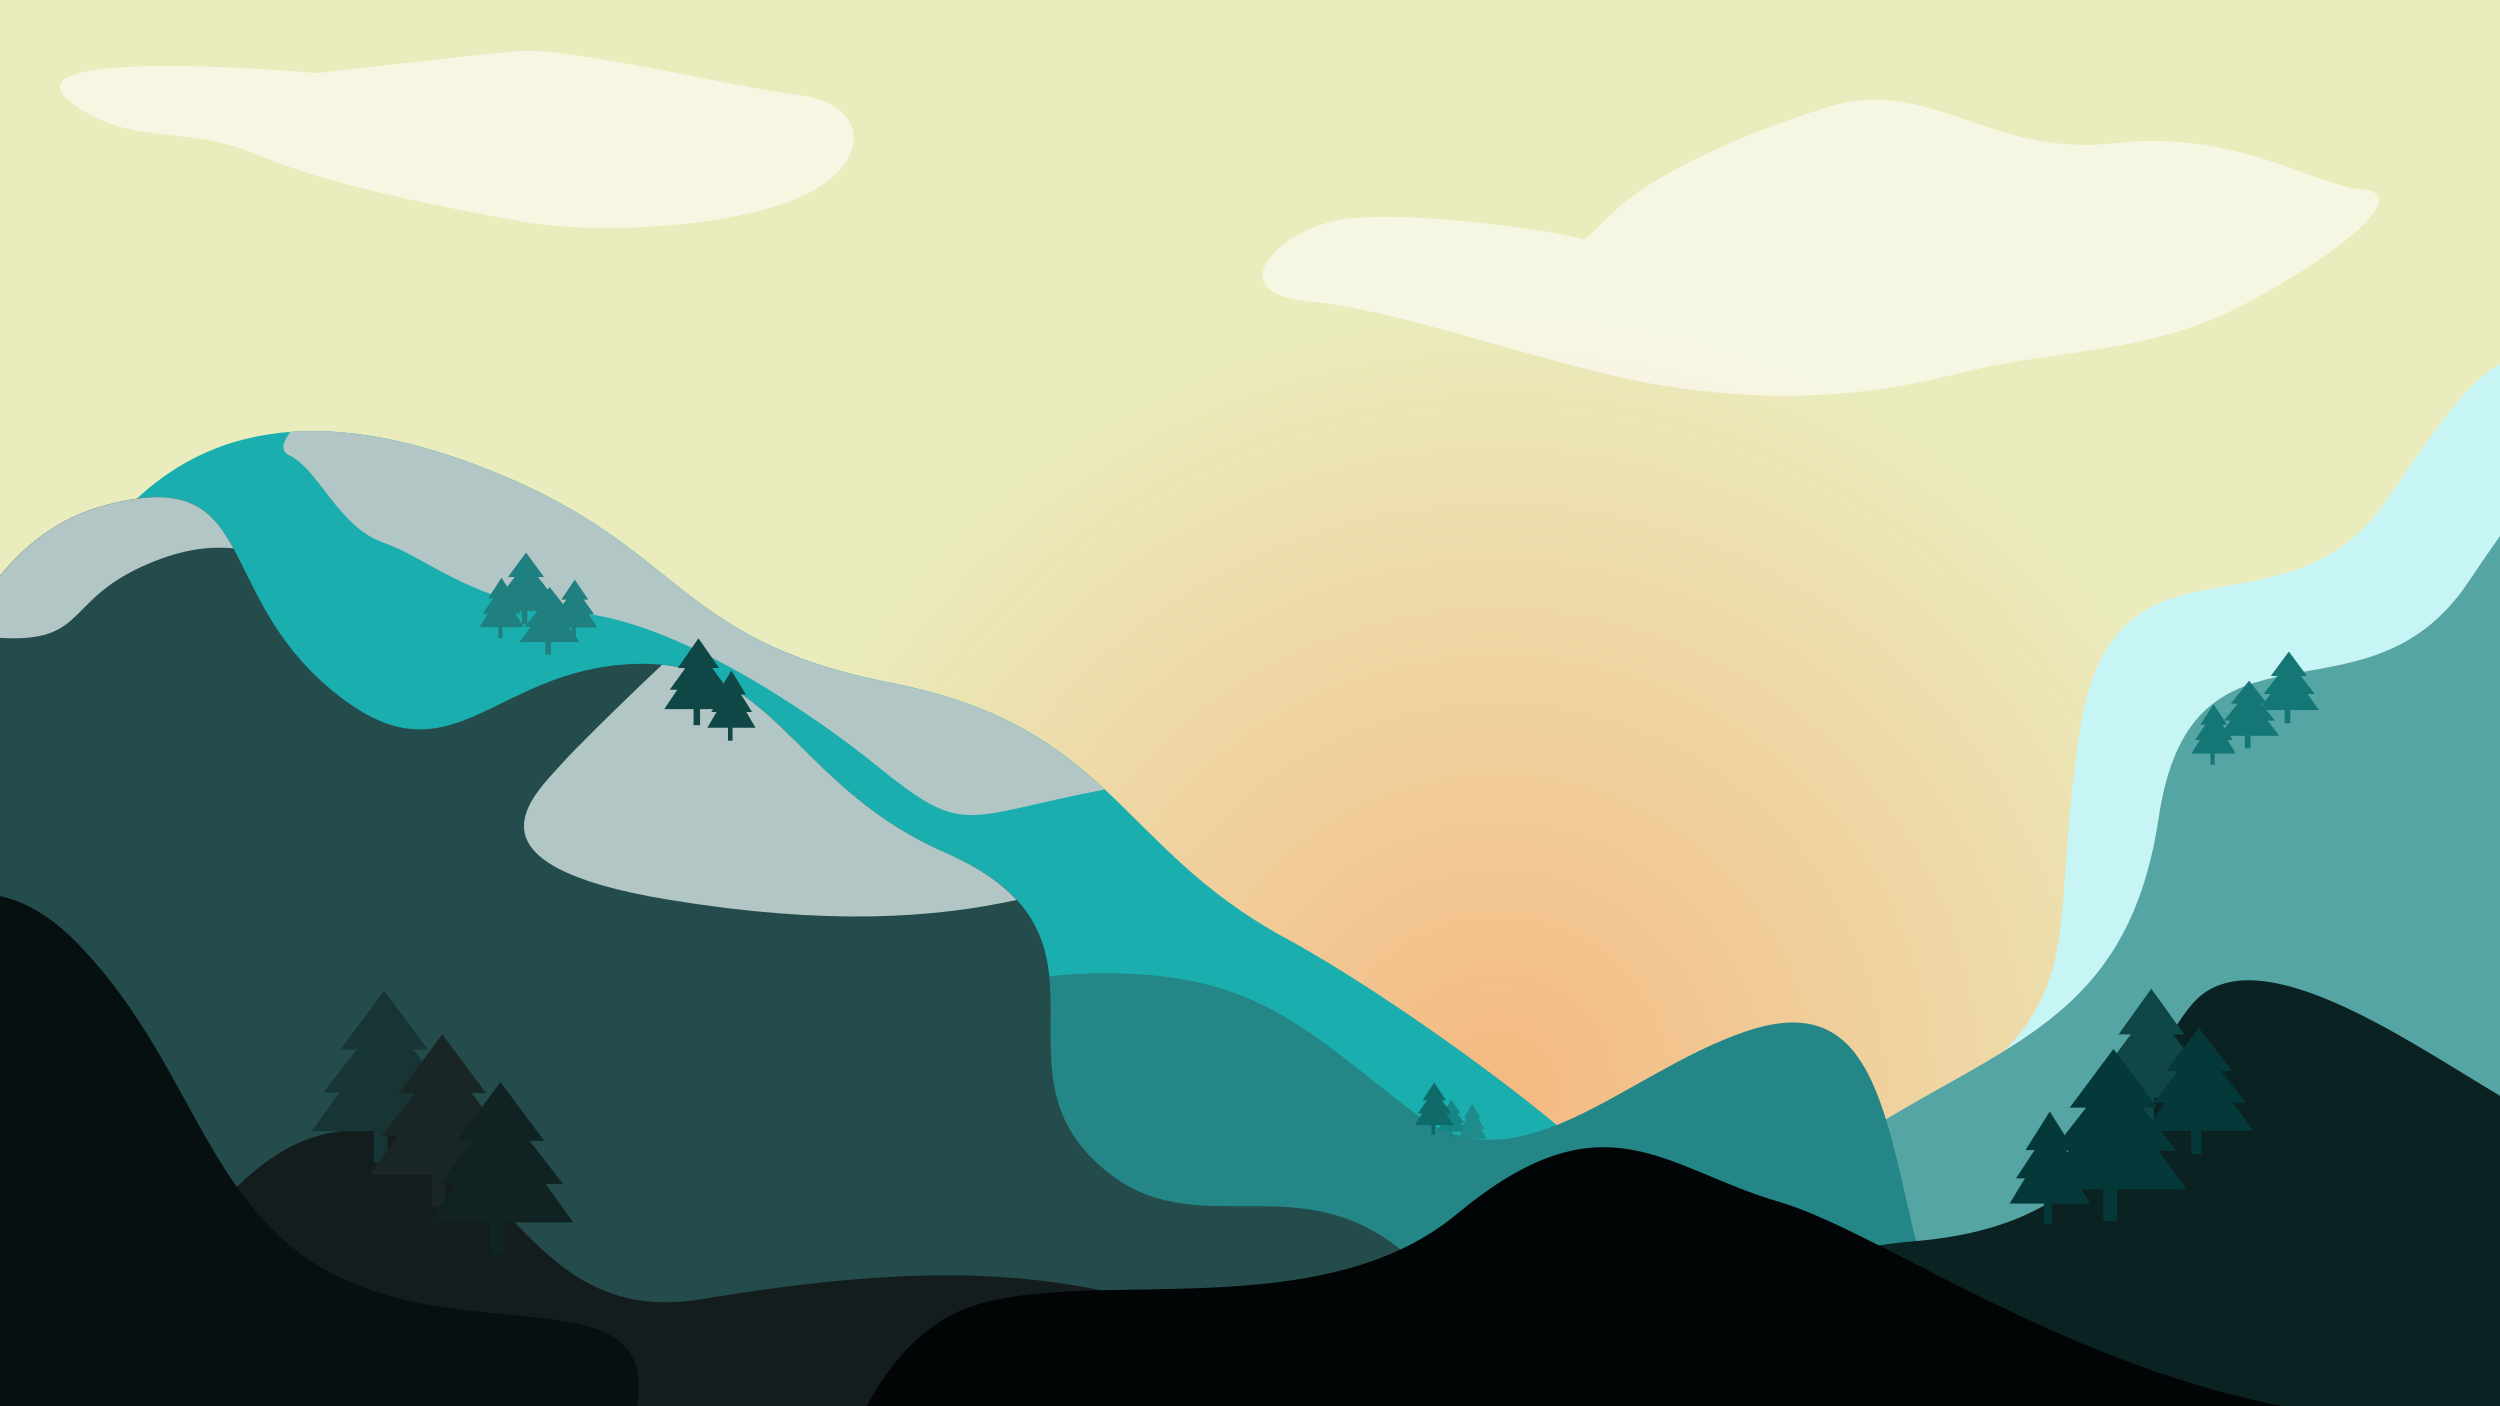 <?xml version='1.0' encoding='utf-8'?>
<svg xmlns="http://www.w3.org/2000/svg" height="100%" stroke-miterlimit="10" style="fill-rule:nonzero;clip-rule:evenodd;stroke-linecap:round;stroke-linejoin:round;" version="1.1" viewBox="0 0 1920 1080" width="100%"><rect x="0" y="0" width="1920" height="1080" fill="#808080" stroke="none"/>  <defs> <radialGradient cx="1152.27" cy="846.338" gradientTransform="matrix(1 0 0 1 -2.007 -8.16)" gradientUnits="userSpaceOnUse" id="RadialGradient" r="612.095"> <stop offset="0" stop-color="#f5b881"/> <stop offset="0.998" stop-color="#eaecbd"/> </radialGradient> </defs> <clipPath id="ArtboardFrame"> <rect height="1080" width="1920" x="0" y="0"/> </clipPath> <g clip-path="url(#ArtboardFrame)" id="Layer-1"> <path d="M6.897-8.575L1913.1-8.575C1918.02-8.575 1922.01-4.478 1922.01 0.576L1922.01 1079.42C1922.01 1084.48 1918.02 1088.57 1913.1 1088.57L6.897 1088.57C1.98 1088.57-2.007 1084.48-2.007 1079.42L-2.007 0.576C-2.007-4.478 1.98-8.575 6.897-8.575Z" fill="url(#RadialGradient)" fill-rule="evenodd" opacity="1" stroke="none"/> </g> <g clip-path="url(#ArtboardFrame)" id="Mountains"> <g opacity="1"> <path d="M1994.34 255.219C1992.31 255.13 1990.11 255.509 1987.72 256.406C1911.19 285.105 1917.27 258.969 1834.66 381.812C1754.94 500.357 1622.6 391.933 1597.09 562.531C1571.58 733.13 1609.86 761.838 1482.31 855.906C1312.64 981.04 1230.38 991.421 1145.88 1034.47C979.303 1119.33 995.602 1159.85 1092.75 1176C1109.86 1155.9 1146.05 1130.97 1206.66 1100.09C1291.16 1057.05 1373.39 1046.67 1543.06 921.531C1670.61 827.463 1632.33 798.755 1657.84 628.156C1683.35 457.558 1815.69 565.982 1895.41 447.438C1963.35 346.406 1971.9 345.964 2015.16 333.094C2015.81 286.765 2010.5 255.926 1994.34 255.219Z" fill="#c7f4f4" fill-rule="evenodd" opacity="1" stroke="none"/> <path d="M2015.16 333.094C1971.9 345.964 1963.35 346.406 1895.41 447.438C1815.69 565.982 1683.35 457.558 1657.84 628.156C1632.33 798.755 1520.46 802.266 1392.91 896.334C1223.24 1021.47 1291.16 1057.05 1206.66 1100.09C1146.05 1130.97 1109.86 1155.9 1092.75 1176C1292 1209.13 1831.47 1139.72 1831.47 1139.72C1831.47 1139.72 1981.35 1174.77 1976.56 1133.31C1971.78 1091.86 2002.07 827.209 1978.16 773C1960.92 733.921 2013.26 467.843 2015.16 333.094Z" fill="#55a5a5" fill-rule="evenodd" opacity="1" stroke="none"/> </g> <path d="M23.446 659.998C120.703 628.111 76.06 757.256 165.345 829.003C254.631 900.75 254.631 939.015 371.02 939.015C487.41 939.015 525.675 894.372 606.988 832.191C688.302 770.011 1128.35 884.603 1222.42 916.491C1316.49 948.378 1101.77 782.667 987.104 720.382C857.96 650.23 854.117 557.756 683.519 524.274C512.92 490.792 526.411 416.073 361.454 355.472C74.466 250.04 39.389 518.93 4.313 541.252C-30.763 563.573-73.812 691.886 23.446 659.998Z" fill="#1baeae" fill-rule="evenodd" opacity="1" stroke="none"/> <path d="M502.12 1026.5C599.378 1058.39 554.735 929.246 644.02 857.499C733.305 785.752 733.305 747.487 849.695 747.487C966.085 747.487 1004.35 792.129 1085.66 854.31C1166.98 916.491 1246.7 824.017 1340.76 792.129C1434.83 760.242 1445.99 844.744 1469.91 946.784C1493.82 1048.82 1548.03 989.832 1602.24 1021.72C1687.45 1071.84 1721.82 1149.27 1646.88 1256.09C1571.95 1362.92 1350.33 1244.93 1179.73 1278.41C1009.13 1311.9 1015.51 1342.19 840.129 1331.03C664.747 1319.87 612.133 1259.28 514.875 1267.25C417.618 1275.23 277.313 1337.41 242.237 1315.09C207.16 1292.76 267.747 1170 320.361 1112.6C372.976 1055.2 404.863 994.615 502.12 1026.5Z" fill="#248686" fill-rule="evenodd" opacity="1" stroke="none"/> <path d="M-58.772 584.749C-58.772 584.749-38.17 419.646 80.904 388.007C199.979 356.367 161.917 452.437 254.104 529.523C346.291 606.609 375.623 514.566 485.968 509.964C596.312 505.362 607.486 603.158 726.212 654.932C875.371 719.978 749.957 824.062 853.318 902.298C925.904 957.241 1006.96 887.341 1092.17 974.782C1148.54 1032.63 1259.78 1140.46 1175.97 1231.35C1092.17 1322.25 974.837 1141.61 818.399 1229.05C661.96 1316.49 491.555 1287.73 349.084 1292.33C206.614 1296.93 103.253 1334.9-18.266 1268.17C-139.785 1201.44-164.927 1122.05-178.895 1027.71C-192.862 933.363-195.656 837.868-181.688 780.341C-167.72 722.814-58.772 584.749-58.772 584.749Z" fill="#244c4c" fill-rule="evenodd" opacity="1" stroke="none"/> <path d="M118.75 381.844C108.215 382.094 95.791 384.045 80.906 388C26.455 402.469-7.255 444.827-27.969 486.562C-25.574 486.967-23.349 487.481-20.844 487.812C72.501 500.172 42.671 462.643 114.938 432.531C141.035 421.657 160.693 419.456 179.25 421.094C166.166 397.152 151.747 381.059 118.75 381.844Z" fill="#b2c6c6" fill-rule="evenodd" opacity="1" stroke="none"/> <path d="M63.305 1131.73C63.305 1131.73 136.647 881.415 262.602 868.659C388.558 855.904 394.936 1021.72 538.43 997.804C681.924 973.889 774.398 973.889 862.089 994.615C949.78 1015.34 972.101 1138.11 943.402 1171.59C914.704 1205.07 728.161 1238.56 589.45 1248.12C450.739 1257.69 233.904 1254.5 176.506 1228.99C119.108 1203.48 63.305 1131.73 63.305 1131.73Z" fill="#141d1d" fill-rule="evenodd" opacity="1" stroke="none"/> <path d="M-123.237 753.864C-104.105 736.326-30.763 629.503 61.711 726.76C154.185 824.017 158.968 940.407 273.763 986.644C388.558 1032.88 525.675 977.077 482.627 1106.22C439.579 1235.37 437.984 1276.82 273.763 1291.17C109.542 1305.52-80.189 1235.37-155.125 1174.78C-230.061 1114.19-142.37 771.402-123.237 753.864Z" fill="#071010" fill-rule="evenodd" opacity="1" stroke="none"/> <path d="M1295.76 1107.82C1295.76 1107.82 1263.13 970.658 1471.14 953.162C1641.74 938.812 1636.96 822.422 1684.79 769.808C1732.62 717.193 1849.85 800.101 1920 841.555C1990.15 883.009 1933.51 1016.94 2005.26 1111.01C2077.01 1205.07 1713.49 1249.72 1600.29 1287.98C1487.09 1326.25 1295.76 1107.82 1295.76 1107.82Z" fill="#0b2222" fill-rule="evenodd" opacity="1" stroke="none"/> <path d="M630.904 1190.72C630.904 1190.72 645.253 1059.98 726.567 1012.15C807.88 964.322 1005.58 1026.5 1118.78 932.435C1231.99 838.366 1278.22 897.358 1365.91 922.868C1453.6 948.378 1628.99 1082.31 1841.04 1090.28C1984.23 1095.66 1271.84 1273.63 1239.96 1273.63C1208.07 1273.63 630.904 1190.72 630.904 1190.72Z" fill="#010505" fill-rule="evenodd" opacity="1" stroke="none"/> <path d="M508.469 510.562C471.494 545.36 440.437 576.478 431.75 586.188C408.903 611.723 349.755 664.152 513.719 691.031C635.745 711.036 717.543 704.977 780.781 691.156C768.823 678.174 751.553 665.985 726.219 654.938C616.12 606.925 598.444 519.367 508.469 510.562Z" fill="#b2c6c6" fill-rule="evenodd" opacity="1" stroke="none"/> <path d="M244.406 331.094C236.95 330.968 229.828 331.262 222.875 331.781C217.057 339.65 215.224 346.423 222.094 349.656C244.941 360.408 259.713 404.748 294.656 416.844C329.599 428.94 361.868 463.223 443.844 470.625C525.819 478.027 635.511 557.365 670.969 586.188C741.703 643.685 736.826 627.847 848.375 606.344C810.523 571.218 767.045 540.672 683.531 524.281C512.933 490.799 526.426 416.07 361.469 355.469C316.627 338.995 277.909 331.659 244.406 331.094Z" fill="#b2c6c6" fill-rule="evenodd" opacity="1" stroke="none"/> </g> <g id="Trees"> <g opacity="1"> <path d="M287.108 839.092L297.71 839.092L297.71 893.118L287.108 893.118L287.108 839.092Z" fill="#183535" fill-rule="evenodd" opacity="1" stroke="none"/> <g opacity="1"> <path d="M295.138 790.963L267.239 829.828L239.341 868.693L295.138 868.693L350.935 868.693L323.036 829.828L295.138 790.963Z" fill="#183535" fill-rule="evenodd" opacity="1" stroke="none"/> <path d="M295.691 778.056L271.965 808.592L248.239 839.128L295.691 839.128L343.142 839.128L319.416 808.592L295.691 778.056Z" fill="#183535" fill-rule="evenodd" opacity="1" stroke="none"/> <path d="M295.045 760.919L278.215 783.486L261.385 806.053L295.045 806.053L328.705 806.053L311.875 783.486L295.045 760.919Z" fill="#183535" fill-rule="evenodd" opacity="1" stroke="none"/> </g> </g> <g opacity="1"> <path d="M331.75 872.574L342.352 872.574L342.352 926.6L331.75 926.6L331.75 872.574Z" fill="#1a2626" fill-rule="evenodd" opacity="1" stroke="none"/> <g opacity="1"> <path d="M339.78 824.445L311.882 863.31L283.983 902.175L339.78 902.175L395.577 902.175L367.679 863.31L339.78 824.445Z" fill="#1a2626" fill-rule="evenodd" opacity="1" stroke="none"/> <path d="M340.333 811.538L316.608 842.074L292.882 872.61L340.333 872.61L387.785 872.61L364.059 842.074L340.333 811.538Z" fill="#1a2626" fill-rule="evenodd" opacity="1" stroke="none"/> <path d="M339.687 794.401L322.857 816.968L306.028 839.535L339.687 839.535L373.347 839.535L356.517 816.968L339.687 794.401Z" fill="#1a2626" fill-rule="evenodd" opacity="1" stroke="none"/> </g> </g> <g opacity="1"> <path d="M376.393 909.244L386.995 909.244L386.995 963.271L376.393 963.271L376.393 909.244Z" fill="#102222" fill-rule="evenodd" opacity="1" stroke="none"/> <g opacity="1"> <path d="M384.423 861.115L356.524 899.98L328.626 938.845L384.423 938.845L440.22 938.845L412.321 899.98L384.423 861.115Z" fill="#102222" fill-rule="evenodd" opacity="1" stroke="none"/> <path d="M384.976 848.209L361.25 878.745L337.524 909.281L384.976 909.281L432.427 909.281L408.702 878.745L384.976 848.209Z" fill="#102222" fill-rule="evenodd" opacity="1" stroke="none"/> <path d="M384.33 831.071L367.5 853.639L350.67 876.206L384.33 876.206L417.99 876.206L401.16 853.639L384.33 831.071Z" fill="#102222" fill-rule="evenodd" opacity="1" stroke="none"/> </g> </g> <g opacity="1"> <g opacity="1"> <path d="M1646.28 820.139L1654.22 820.139L1654.22 862.17L1646.28 862.17L1646.28 820.139Z" fill="#0f4747" fill-rule="evenodd" opacity="1" stroke="none"/> <g opacity="1"> <path d="M1652.29 782.697L1631.4 812.932L1610.51 843.168L1652.29 843.168L1694.07 843.168L1673.18 812.932L1652.29 782.697Z" fill="#0f4747" fill-rule="evenodd" opacity="1" stroke="none"/> <path d="M1652.7 772.657L1634.94 796.412L1617.17 820.168L1652.7 820.168L1688.24 820.168L1670.47 796.412L1652.7 772.657Z" fill="#0f4747" fill-rule="evenodd" opacity="1" stroke="none"/> <path d="M1652.22 759.324L1639.62 776.881L1627.01 794.437L1652.22 794.437L1677.43 794.437L1664.82 776.881L1652.22 759.324Z" fill="#0f4747" fill-rule="evenodd" opacity="1" stroke="none"/> </g> </g> <g opacity="1"> <path d="M1682.77 846.747L1690.74 846.747L1690.74 886.345L1682.77 886.345L1682.77 846.747Z" fill="#053939" fill-rule="evenodd" opacity="1" stroke="none"/> <g opacity="1"> <path d="M1688.8 811.471L1667.83 839.957L1646.87 868.442L1688.8 868.442L1730.74 868.442L1709.77 839.957L1688.8 811.471Z" fill="#053939" fill-rule="evenodd" opacity="1" stroke="none"/> <path d="M1689.22 802.012L1671.39 824.393L1653.55 846.774L1689.22 846.774L1724.88 846.774L1707.05 824.393L1689.22 802.012Z" fill="#053939" fill-rule="evenodd" opacity="1" stroke="none"/> <path d="M1688.73 789.451L1676.08 805.991L1663.43 822.532L1688.73 822.532L1714.03 822.532L1701.38 805.991L1688.73 789.451Z" fill="#053939" fill-rule="evenodd" opacity="1" stroke="none"/> </g> </g> <g opacity="1"> <path d="M1569.82 904.93L1575.69 904.93L1575.69 940.389L1569.82 940.389L1569.82 904.93Z" fill="#053939" fill-rule="evenodd" opacity="1" stroke="none"/> <g opacity="1"> <path d="M1574.27 873.343L1558.82 898.85L1543.37 924.358L1574.27 924.358L1605.17 924.358L1589.72 898.85L1574.27 873.343Z" fill="#053939" fill-rule="evenodd" opacity="1" stroke="none"/> <path d="M1574.58 864.872L1561.44 884.914L1548.3 904.955L1574.58 904.955L1600.85 904.955L1587.71 884.914L1574.58 864.872Z" fill="#053939" fill-rule="evenodd" opacity="1" stroke="none"/> <path d="M1574.22 853.625L1564.9 868.436L1555.58 883.247L1574.22 883.247L1592.86 883.247L1583.54 868.436L1574.22 853.625Z" fill="#053939" fill-rule="evenodd" opacity="1" stroke="none"/> </g> </g> </g> <g opacity="1"> <path d="M400.7 456.988L405.082 456.988L405.082 479.519L400.7 479.519L400.7 456.988Z" fill="#208080" fill-rule="evenodd" opacity="1" stroke="none"/> <g opacity="1"> <path d="M404.019 436.916L392.487 453.124L380.956 469.333L404.019 469.333L427.082 469.333L415.551 453.124L404.019 436.916Z" fill="#208080" fill-rule="evenodd" opacity="1" stroke="none"/> <path d="M404.248 431.533L394.441 444.268L384.634 457.003L404.248 457.003L423.861 457.003L414.054 444.268L404.248 431.533Z" fill="#208080" fill-rule="evenodd" opacity="1" stroke="none"/> <path d="M403.981 424.386L397.024 433.798L390.068 443.209L403.981 443.209L417.893 443.209L410.937 433.798L403.981 424.386Z" fill="#208080" fill-rule="evenodd" opacity="1" stroke="none"/> </g> </g> <g opacity="1"> <path d="M418.782 481.481L423.181 481.481L423.181 502.709L418.782 502.709L418.782 481.481Z" fill="#208080" fill-rule="evenodd" opacity="1" stroke="none"/> <g opacity="1"> <path d="M422.114 462.571L410.54 477.841L398.965 493.112L422.114 493.112L445.262 493.112L433.688 477.841L422.114 462.571Z" fill="#208080" fill-rule="evenodd" opacity="1" stroke="none"/> <path d="M422.343 457.5L412.5 469.498L402.657 481.496L422.343 481.496L442.029 481.496L432.186 469.498L422.343 457.5Z" fill="#208080" fill-rule="evenodd" opacity="1" stroke="none"/> <path d="M422.075 450.766L415.093 459.633L408.111 468.5L422.075 468.5L436.04 468.5L429.057 459.633L422.075 450.766Z" fill="#208080" fill-rule="evenodd" opacity="1" stroke="none"/> </g> </g> <g opacity="1"> <path d="M382.708 471.223L385.949 471.223L385.949 490.232L382.708 490.232L382.708 471.223Z" fill="#208080" fill-rule="evenodd" opacity="1" stroke="none"/> <g opacity="1"> <path d="M385.163 454.29L376.635 467.964L368.108 481.638L385.163 481.638L402.217 481.638L393.69 467.964L385.163 454.29Z" fill="#208080" fill-rule="evenodd" opacity="1" stroke="none"/> <path d="M385.332 449.749L378.08 460.493L370.828 471.236L385.332 471.236L399.835 471.236L392.583 460.493L385.332 449.749Z" fill="#208080" fill-rule="evenodd" opacity="1" stroke="none"/> <path d="M385.134 443.72L379.99 451.659L374.846 459.599L385.134 459.599L395.422 459.599L390.278 451.659L385.134 443.72Z" fill="#208080" fill-rule="evenodd" opacity="1" stroke="none"/> </g> </g> <g opacity="1"> <path d="M1754.57 532.976L1758.96 532.976L1758.96 555.507L1754.57 555.507L1754.57 532.976Z" fill="#157676" fill-rule="evenodd" opacity="1" stroke="none"/> <g opacity="1"> <path d="M1757.89 512.904L1746.36 529.112L1734.83 545.321L1757.89 545.321L1780.96 545.321L1769.43 529.112L1757.89 512.904Z" fill="#157676" fill-rule="evenodd" opacity="1" stroke="none"/> <path d="M1758.12 507.521L1748.32 520.256L1738.51 532.991L1758.12 532.991L1777.74 532.991L1767.93 520.256L1758.12 507.521Z" fill="#157676" fill-rule="evenodd" opacity="1" stroke="none"/> <path d="M1757.86 500.374L1750.9 509.786L1743.94 519.197L1757.86 519.197L1771.77 519.197L1764.81 509.786L1757.86 500.374Z" fill="#157676" fill-rule="evenodd" opacity="1" stroke="none"/> </g> </g> <g opacity="1"> <path d="M1724 553.456L1728.4 553.456L1728.4 574.683L1724 574.683L1724 553.456Z" fill="#157676" fill-rule="evenodd" opacity="1" stroke="none"/> <g opacity="1"> <path d="M1727.34 534.545L1715.76 549.816L1704.19 565.086L1727.34 565.086L1750.48 565.086L1738.91 549.816L1727.34 534.545Z" fill="#157676" fill-rule="evenodd" opacity="1" stroke="none"/> <path d="M1727.57 529.474L1717.72 541.472L1707.88 553.47L1727.57 553.47L1747.25 553.47L1737.41 541.472L1727.57 529.474Z" fill="#157676" fill-rule="evenodd" opacity="1" stroke="none"/> <path d="M1727.3 522.741L1720.32 531.608L1713.33 540.475L1727.3 540.475L1741.26 540.475L1734.28 531.608L1727.3 522.741Z" fill="#157676" fill-rule="evenodd" opacity="1" stroke="none"/> </g> </g> <g opacity="1"> <path d="M1697.65 568.288L1700.89 568.288L1700.89 587.296L1697.65 587.296L1697.65 568.288Z" fill="#157676" fill-rule="evenodd" opacity="1" stroke="none"/> <g opacity="1"> <path d="M1700.11 551.354L1691.58 565.028L1683.05 578.702L1700.11 578.702L1717.16 578.702L1708.63 565.028L1700.11 551.354Z" fill="#157676" fill-rule="evenodd" opacity="1" stroke="none"/> <path d="M1700.27 546.813L1693.02 557.557L1685.77 568.301L1700.27 568.301L1714.78 568.301L1707.53 557.557L1700.27 546.813Z" fill="#157676" fill-rule="evenodd" opacity="1" stroke="none"/> <path d="M1700.08 540.784L1694.93 548.724L1689.79 556.664L1700.08 556.664L1710.36 556.664L1705.22 548.724L1700.08 540.784Z" fill="#157676" fill-rule="evenodd" opacity="1" stroke="none"/> </g> </g> <g opacity="1"> <path d="M1113.03 862.397L1115.21 862.397L1115.21 874.654L1113.03 874.654L1113.03 862.397Z" fill="#168585" fill-rule="evenodd" opacity="1" stroke="none"/> <g opacity="1"> <path d="M1114.68 851.478L1108.96 860.295L1103.24 869.113L1114.68 869.113L1126.12 869.113L1120.4 860.295L1114.68 851.478Z" fill="#168585" fill-rule="evenodd" opacity="1" stroke="none"/> <path d="M1114.79 848.549L1109.93 855.477L1105.06 862.405L1114.79 862.405L1124.52 862.405L1119.66 855.477L1114.79 848.549Z" fill="#168585" fill-rule="evenodd" opacity="1" stroke="none"/> <path d="M1114.66 844.661L1111.21 849.781L1107.76 854.901L1114.66 854.901L1121.56 854.901L1118.11 849.781L1114.66 844.661Z" fill="#168585" fill-rule="evenodd" opacity="1" stroke="none"/> </g> </g> <g opacity="1"> <path d="M1099.35 855.107L1102.18 855.107L1102.18 871.569L1099.35 871.569L1099.35 855.107Z" fill="#0f6a6a" fill-rule="evenodd" opacity="1" stroke="none"/> <g opacity="1"> <path d="M1101.49 840.442L1094.04 852.284L1086.58 864.127L1101.49 864.127L1116.41 864.127L1108.95 852.284L1101.49 840.442Z" fill="#0f6a6a" fill-rule="evenodd" opacity="1" stroke="none"/> <path d="M1101.64 836.51L1095.3 845.814L1088.95 855.118L1101.64 855.118L1114.33 855.118L1107.99 845.814L1101.64 836.51Z" fill="#0f6a6a" fill-rule="evenodd" opacity="1" stroke="none"/> <path d="M1101.47 831.288L1096.97 838.164L1092.47 845.04L1101.47 845.04L1110.47 845.04L1105.97 838.164L1101.47 831.288Z" fill="#0f6a6a" fill-rule="evenodd" opacity="1" stroke="none"/> </g> </g> <g opacity="1"> <path d="M1129.06 867.094L1131.17 867.094L1131.17 880.443L1129.06 880.443L1129.06 867.094Z" fill="#208b8b" fill-rule="evenodd" opacity="1" stroke="none"/> <g opacity="1"> <path d="M1130.66 855.202L1125.11 864.805L1119.56 874.408L1130.66 874.408L1141.76 874.408L1136.21 864.805L1130.66 855.202Z" fill="#208b8b" fill-rule="evenodd" opacity="1" stroke="none"/> <path d="M1130.77 852.013L1126.05 859.558L1121.33 867.103L1130.77 867.103L1140.21 867.103L1135.49 859.558L1130.77 852.013Z" fill="#208b8b" fill-rule="evenodd" opacity="1" stroke="none"/> <path d="M1130.64 847.779L1127.29 853.355L1123.94 858.931L1130.64 858.931L1137.34 858.931L1133.99 853.355L1130.64 847.779Z" fill="#208b8b" fill-rule="evenodd" opacity="1" stroke="none"/> </g> </g> <g opacity="1"> <path d="M532.66 529.674L537.654 529.674L537.654 556.933L532.66 556.933L532.66 529.674Z" fill="#0f4646" fill-rule="evenodd" opacity="1" stroke="none"/> <g opacity="1"> <path d="M536.442 505.39L523.301 525L510.159 544.609L536.442 544.609L562.726 544.609L549.584 525L536.442 505.39Z" fill="#0f4646" fill-rule="evenodd" opacity="1" stroke="none"/> <path d="M536.703 498.878L525.527 514.285L514.351 529.692L536.703 529.692L559.055 529.692L547.879 514.285L536.703 498.878Z" fill="#0f4646" fill-rule="evenodd" opacity="1" stroke="none"/> <path d="M536.399 490.232L528.471 501.618L520.543 513.004L536.399 513.004L552.254 513.004L544.326 501.618L536.399 490.232Z" fill="#0f4646" fill-rule="evenodd" opacity="1" stroke="none"/> </g> </g> <g opacity="1"> <path d="M438.972 471.809L442.245 471.809L442.245 490.232L438.972 490.232L438.972 471.809Z" fill="#208080" fill-rule="evenodd" opacity="1" stroke="none"/> <g opacity="1"> <path d="M441.451 455.397L432.838 468.65L424.225 481.903L441.451 481.903L458.676 481.903L450.063 468.65L441.451 455.397Z" fill="#208080" fill-rule="evenodd" opacity="1" stroke="none"/> <path d="M441.621 450.996L434.297 461.409L426.972 471.822L441.621 471.822L456.27 471.822L448.946 461.409L441.621 450.996Z" fill="#208080" fill-rule="evenodd" opacity="1" stroke="none"/> <path d="M441.422 445.153L436.226 452.848L431.031 460.543L441.422 460.543L451.813 460.543L446.618 452.848L441.422 445.153Z" fill="#208080" fill-rule="evenodd" opacity="1" stroke="none"/> </g> </g> <g opacity="1"> <path d="M559.082 546.818L562.591 546.818L562.591 568.833L559.082 568.833L559.082 546.818Z" fill="#0f4646" fill-rule="evenodd" opacity="1" stroke="none"/> <g opacity="1"> <path d="M561.739 527.207L552.507 543.044L543.274 558.88L561.739 558.88L580.205 558.88L570.972 543.044L561.739 527.207Z" fill="#0f4646" fill-rule="evenodd" opacity="1" stroke="none"/> <path d="M561.922 521.948L554.071 534.391L546.219 546.833L561.922 546.833L577.626 546.833L569.774 534.391L561.922 521.948Z" fill="#0f4646" fill-rule="evenodd" opacity="1" stroke="none"/> <path d="M561.709 514.965L556.139 524.161L550.569 533.356L561.709 533.356L572.848 533.356L567.278 524.161L561.709 514.965Z" fill="#0f4646" fill-rule="evenodd" opacity="1" stroke="none"/> </g> </g> </g> <g id="Layer-2"> <path d="M1246.37 156.191C1270.99 136.195 1324.82 106.969 1403.27 82.357C1481.72 57.746 1527.87 120.813 1623.24 110.045C1718.61 99.278 1775.52 142.348 1813.97 145.424C1852.43 148.5 1800.13 193.108 1724.76 233.102C1649.39 273.095 1581.7 266.943 1503.26 286.939C1424.81 306.936 1355.59 308.474 1277.14 296.169C1198.69 283.863 1075.63 237.717 1006.41 231.564C937.194 225.411 978.726 180.803 1023.33 170.035C1067.94 159.268 1187.92 176.188 1217.15 183.879" fill="#ffffff" fill-opacity="0.581" fill-rule="evenodd" opacity="1" stroke="none"/> <path d="M243.601 56.208C243.601 56.208 360.505 42.364 398.96 39.287C437.415 36.211 563.549 66.975 614.31 73.128C665.071 79.281 671.224 122.351 620.463 148.5C569.702 174.65 458.95 180.803 400.498 170.035C342.046 159.268 257.445 143.886 198.993 119.274C140.541 94.663 103.624 113.122 57.477 80.819C-10.208 33.439 243.601 56.208 243.601 56.208Z" fill="#ffffff" fill-opacity="0.338" fill-rule="evenodd" opacity="1" stroke="none"/> <g opacity="1"> <path d="M1615.23 883.734L1625.83 883.734L1625.83 937.761L1615.23 937.761L1615.23 883.734Z" fill="#053939" fill-rule="evenodd" opacity="1" stroke="none"/> <g opacity="1"> <path d="M1623.26 835.605L1595.36 874.47L1567.46 913.335L1623.26 913.335L1679.05 913.335L1651.15 874.47L1623.26 835.605Z" fill="#053939" fill-rule="evenodd" opacity="1" stroke="none"/> <path d="M1623.81 822.699L1600.08 853.235L1576.36 883.771L1623.81 883.771L1671.26 883.771L1647.53 853.235L1623.81 822.699Z" fill="#053939" fill-rule="evenodd" opacity="1" stroke="none"/> <path d="M1623.16 805.561L1606.33 828.129L1589.5 850.696L1623.16 850.696L1656.82 850.696L1639.99 828.129L1623.16 805.561Z" fill="#053939" fill-rule="evenodd" opacity="1" stroke="none"/> </g> </g> <path d="M243.601 56.208C243.601 56.208 360.505 42.364 398.96 39.287C437.415 36.211 563.549 66.975 614.31 73.128C665.071 79.281 671.224 122.351 620.463 148.5C569.702 174.65 458.95 180.803 400.498 170.035C342.046 159.268 257.445 143.886 198.993 119.274C140.541 94.663 103.624 113.122 57.477 80.819C-10.208 33.439 243.601 56.208 243.601 56.208Z" fill="#ffffff" fill-opacity="0.338" fill-rule="evenodd" opacity="1" stroke="none"/> </g> </svg>